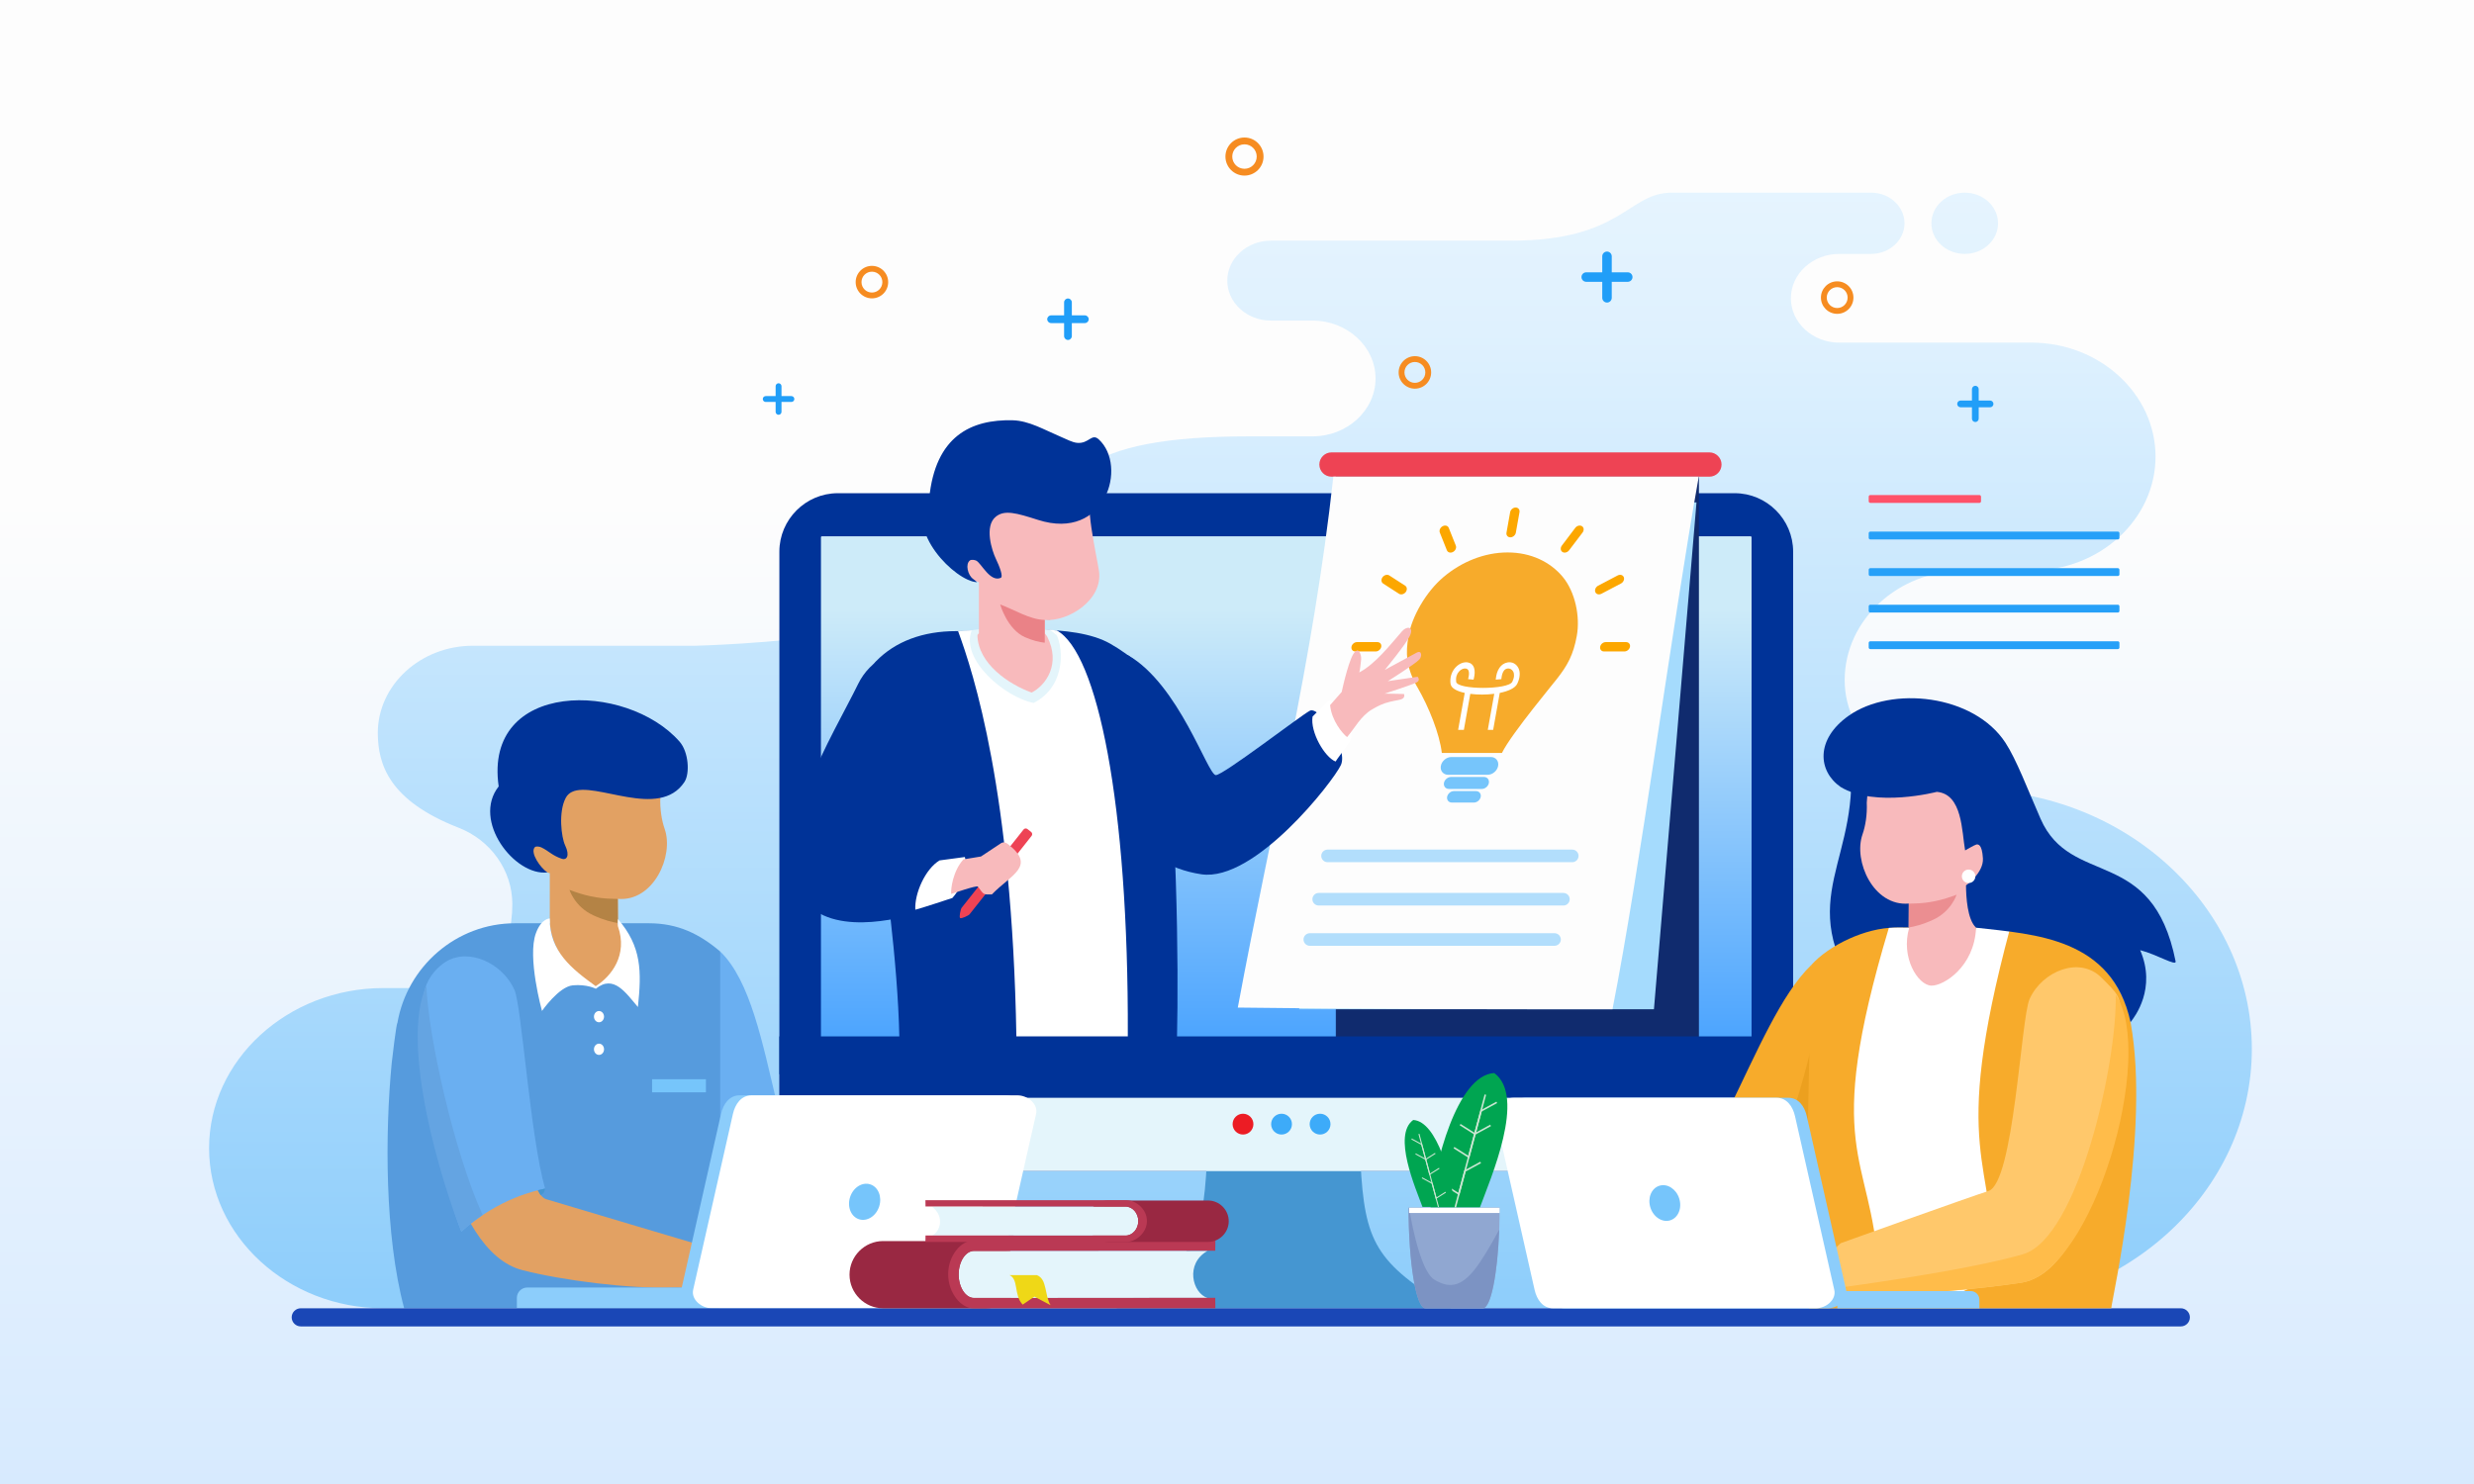 <?xml version="1.0" encoding="UTF-8" standalone="no"?><!DOCTYPE svg PUBLIC "-//W3C//DTD SVG 1.1//EN" "http://www.w3.org/Graphics/SVG/1.1/DTD/svg11.dtd"><svg width="100%" height="100%" viewBox="0 0 12500 7500" version="1.1" xmlns="http://www.w3.org/2000/svg" xmlns:xlink="http://www.w3.org/1999/xlink" xml:space="preserve" xmlns:serif="http://www.serif.com/" style="fill-rule:evenodd;clip-rule:evenodd;stroke-miterlimit:2;"><rect x="0" y="0" width="12500" height="7500" fill="#808080" stroke="none"/><g><rect x="0" y="0" width="12500" height="7500" style="fill:url(#_Linear1);fill-rule:nonzero;"/><path d="M9926.88,1283.25c-93.041,-0 -168.417,-69.271 -168.417,-154.725c0,-85.504 75.376,-154.771 168.417,-154.771c93,-0 168.375,69.267 168.375,154.771c0,85.454 -75.375,154.725 -168.375,154.725Zm-7708.3,3710.38l-281.65,-0c-484.3,-0 -880.517,364.083 -880.517,809.083c0,445 396.217,809.084 880.517,809.084l8014.82,-0c784.208,-0 1425.79,-589.584 1425.79,-1310.17c0,-720.542 -641.584,-1310.14 -1425.79,-1310.14c-331.541,0 -631.458,-249.291 -631.458,-553.975c0,-304.675 271.291,-553.945 602.833,-553.945l340.958,-0c344.751,-0 626.792,-259.167 626.792,-575.946c0,-316.758 -282.041,-575.938 -626.792,-575.938l-971.541,0c-134.25,0 -244.042,-100.891 -244.042,-224.208c-0,-123.338 109.792,-224.229 244.042,-224.229l161.708,-0c92.625,-0 168.416,-69.634 168.416,-154.725l0,-0.029c0,-85.105 -75.791,-154.742 -168.416,-154.742l-1007.17,-0c-223.501,-0 -248.417,242.613 -813,242.613l-1213.46,-0c-120.834,-0 -219.75,90.887 -219.75,201.916l-0,0.021c-0,111.05 98.916,201.921 219.75,201.921l211.083,-0c175.084,-0 318.375,131.667 318.375,292.591c0,160.909 -143.291,292.559 -318.375,292.559l-317.583,-0c-857.666,-0 -978.792,205.979 -1129,615.583c-150.208,409.633 -1673.12,442.638 -1673.12,442.638l-1123.31,-0c-263.925,-0 -479.842,198.404 -479.842,440.916c1.071,157.613 55.013,341.175 409.083,479.075c160.905,62.709 270.717,215.084 270.717,385.959c0,233.25 -116.237,424.083 -370.079,424.083Z" style="fill:url(#_Linear2);"/><path d="M4233.12,2492.57l4531.46,0c162.459,0 295.333,132.892 295.333,295.33l0,2835.35c0,162.417 -132.874,295.333 -295.333,295.333l-4531.46,0c-162.442,0 -295.338,-132.916 -295.338,-295.333l0,-2835.35c0,-162.438 132.896,-295.33 295.338,-295.33Z" style="fill:#003398;"/><path d="M4152.52,2710.24l4692.69,-0c2.499,-0 4.582,2.062 4.582,4.587l0,2981.51c0,2.5 -2.083,4.584 -4.582,4.584l-4692.69,-0c-2.517,-0 -4.583,-2.084 -4.583,-4.584l-0,-2981.51c-0,-2.525 2.066,-4.587 4.583,-4.587Z" style="fill:url(#_Linear3);"/><rect x="6750.25" y="2409.12" width="1832.83" height="2849.33" style="fill:#102b6e;"/><rect x="6750.25" y="2409.12" width="1832.83" height="2849.33" style="fill:none;stroke:#102b6e;stroke-width:2.08px;"/><path d="M6097.67,5873c-20.791,405.375 -75.833,507.917 -457.25,738.917l1690.71,-0c-381.375,-231 -436.417,-333.542 -457.25,-738.917l-388.083,-32.917l-388.126,32.917Z" style="fill:#4596d1;"/><path d="M9059.92,5429.17l0,194.083c0,162.417 -132.874,295.333 -295.333,295.333l-4531.46,0c-162.442,0 -295.338,-132.916 -295.338,-295.333l0,-194.083l5122.13,-0Z" style="fill:#e4f5fb;"/><rect x="3937.79" y="5237.79" width="5122.13" height="310.292" style="fill:#003398;"/><path d="M6727.42,2409.12l1909.42,-0c33.791,-0 61.416,-27.637 61.416,-61.421c0,-33.783 -27.625,-61.417 -61.416,-61.417l-1909.42,0c-33.749,0 -61.416,27.634 -61.416,61.417c-0,33.784 27.667,61.421 61.416,61.421Z" style="fill:#ee4354;"/><path d="M6564,5100.62l1792.62,0l215,-2561.5l-1795.54,0l-212.083,2561.5Z" style="fill:#a5dbfd;"/><path d="M6736.71,2409.12c-102.751,937.4 -306.376,1736.87 -482.709,2683.04c631.042,8.458 1265.42,8.458 1893.12,8.458c137.459,-696.375 303.792,-1954.86 435.958,-2691.5l-1846.37,-0Z" style="fill:#fdfdfd;"/><path d="M6662.75,4512.83l1236.46,0c17.499,0 31.791,14.292 31.791,31.792c-0,17.458 -14.292,31.792 -31.791,31.792l-1236.46,-0c-17.5,-0 -31.791,-14.334 -31.791,-31.792c-0,-17.5 14.291,-31.792 31.791,-31.792Z" style="fill:#b2defc;"/><path d="M6617.88,4716.33l1236.46,0c17.5,0 31.792,14.292 31.792,31.792c0,17.5 -14.292,31.792 -31.792,31.792l-1236.46,-0c-17.5,-0 -31.792,-14.292 -31.792,-31.792c0,-17.5 14.292,-31.792 31.792,-31.792Z" style="fill:#b2defc;"/><path d="M5475.38,3820.24c116.458,255.662 260.958,548.591 594.333,598.258c270.417,40.292 666.167,-468.746 705.083,-551.775c38.917,-83.033 -108.875,-299.925 -156.541,-274.825c-47.708,25.108 -439.708,327.767 -475.5,325.467c-41.875,-2.717 -184.583,-456.655 -443.541,-606.071c-40.376,-23.304 -273.959,398.975 -223.834,508.946Z" style="fill:#003398;"/><path d="M4829.79,3189.73c-164.458,0 -305.501,50.538 -405.083,153.688c-138.584,143.587 102.249,1113 119.291,1899.16l1402.88,0c8.458,-348.916 1.458,-1171.46 -77.25,-1762.86c-46.167,-72.796 -153.375,-165.667 -259.833,-226.429c-186.875,-106.634 -551.75,-63.559 -780,-63.559Z" style="fill:#003398;"/><path d="M5339.25,3186.17c204.25,110.446 363.458,867.75 359.042,2051.62l-563,-0c-21.542,-1239.08 -217.042,-1837.08 -294.5,-2048.11c166.167,-10.972 292.208,-21.017 498.458,-3.513Z" style="fill:#fff;"/><path d="M4909.96,3185.11c131.125,-8.476 246.25,-13.655 415.375,-0.092c49.834,67.521 68.334,279.816 -102.625,367.571c-142.291,-26.98 -372.458,-218.18 -312.75,-367.479Z" style="fill:#e4f5fb;"/><path d="M5340.71,3212.81c-12.208,-12.083 -24.792,-22.091 -37.874,-29.5c7.416,0.529 14.874,1.101 22.499,1.713c5.584,7.579 10.792,16.958 15.375,27.787Z" style="fill:#fff;"/><path d="M5552.29,2883.53c23.208,147.158 -153.584,259.309 -273.584,249.504l0,67.321l12,16.233c70.459,138.859 -5.333,246.076 -78.166,283.521c-113.959,-40.875 -271.5,-145.375 -274.042,-290.767l7.375,-8.987l0,-257.925c-8.584,-2.537 -17.833,-6.108 -26.416,-11.108c-26.459,-15.4 -36.751,-53.004 -29.667,-91.829c7.083,-38.813 63.5,-12.571 63.5,-12.571c-48.959,-115.084 -111.584,-214.338 14.541,-278.3c126.126,-63.971 380.5,-59.167 380.5,-59.167l170.292,-14.25c-41.25,62.675 18.333,310.804 33.667,408.325Z" style="fill:#f8babc;"/><path d="M5306.79,3134.47c-9.584,-0.196 -18.959,-0.675 -28.125,-1.421c-75.625,-1.296 -155.084,-52.65 -225.417,-78.35c0,-0 35.667,125.954 125.666,165.687c39.543,17.475 73.834,24.934 99.751,27.809l-0,-115.146l27.208,0.62l0.917,0.801Z" style="fill:#ea8287;"/><path d="M5032.38,2610.48c-61.958,48.325 -18.917,175.679 -1.375,212.292c19.042,39.792 39.042,91.584 25.25,97.612c-53.834,23.513 -98.5,-74.92 -123.958,-87.083c-8.584,-4.067 -24.917,-6.05 -31.917,-0.758c-23.75,17.9 -10.792,74.442 16.333,93.404c8.001,5.579 20.292,16.479 20.292,16.479c-109.208,-2.983 -368.125,-263.445 -242.208,-423c30.666,-316.104 212.416,-400.696 422.25,-395.329c81.916,2.079 158.667,47.908 241.25,82.867c32.583,13.804 59.083,28.704 83.583,31.12c60.125,5.946 73.459,-50.504 109.458,-17.687c147.542,134.604 34.709,516.504 -306.666,407.117c-111.584,-35.763 -168.542,-51.179 -212.292,-17.034Z" style="fill:#003398;"/><path d="M4794.83,3618.14c60.084,-123.617 -7.333,-252.963 -134.667,-307.359c-127.333,-54.395 -264.499,22.554 -324.541,146.167c-117.917,242.579 -462.129,794.05 -293.046,1066.88c137.171,221.334 509.213,114.75 594.921,91.709c85.708,-23.084 137.375,-292.667 137.375,-292.667c-0,-0 -255.25,6.208 -283.917,-60.25c-47.541,-110.142 261.75,-557.825 303.875,-644.483Z" style="fill:#003398;"/><path d="M4747.25,4348.38c-72.25,43.125 -127.25,167.417 -122.583,249.25c19.5,-3.792 187.375,-59.458 187.375,-59.458c58.625,-66.459 78.125,-152.125 62.833,-206.917l-127.625,17.125Z" style="fill:#fff;"/><path d="M5191.29,4190l18.5,14.542c6.124,4.833 7.25,13.75 2.417,19.875l-313.417,396.375c-4.792,6.125 -41.584,23.666 -47.709,18.875c-6.125,-4.792 2.709,-45.5 7.501,-51.584l312.874,-395.666c4.792,-6.125 13.708,-7.209 19.834,-2.417Z" style="fill:#ee4354;"/><path d="M4868,4343.21l88.5,-14.583l101.125,-67.083c-0,-0 14.25,-11.417 33.709,3.583c147.041,113.083 16.958,154.667 -79.876,255.292c-44.958,1.125 -40.083,1.291 -70.5,-39.584c-5.916,-7.916 -135.208,37.292 -135.208,37.292c-1.958,-26.833 8.542,-115.625 62.25,-174.917Z" style="fill:#f8babc;"/><path d="M6631.75,3621.28c-12.5,78.458 60.667,205.025 116.292,227.488c6.208,-11.046 43.374,-58.951 68,-95.746c52.875,-79.046 -71.959,-244.234 -108.542,-207.579l-75.75,75.837Z" style="fill:#fff;"/><path d="M7162.17,3474.48c57.458,99.742 111.041,232.896 122.75,330.704l303.791,0c23.25,-48.316 94.334,-143.396 159.25,-226.191c64.833,-82.7 123.584,-153.58 122.375,-153.13c48.417,-62.466 79.334,-116.141 96.625,-213.066c17.375,-96.913 -8.083,-221.384 -71.333,-297.462c-63.167,-76.001 -161.083,-123.309 -278.458,-123.309c-117.376,0 -232.25,47.279 -322.708,123.309c-90.417,76.037 -160.334,200.695 -177.667,297.462c-17.334,96.766 -5.709,149.85 19.917,212.175c9.208,16.696 14.749,32.804 25.458,49.508Z" style="fill:#f7ab2b;"/><path d="M7576.12,3374.88c10.208,-14.612 23.958,-24.004 41.042,-27.138c11.208,-1.941 22.291,-0.195 31.5,4.463c9.541,4.879 17.041,12.675 22.25,22.079c5.833,10.879 8.375,23.563 7.375,36.833c-0.667,15.05 -5.417,30.463 -12.584,45.017c-10.75,21.971 -45.375,37.129 -88.083,45.779c-11.042,62.321 -22.25,124.504 -33.333,186.679l-27.125,0c10.916,-60.691 21.791,-121.375 32.666,-182.212c-39.5,5.075 -83.041,5.217 -121.083,0.3c-10.875,60.683 -21.75,121.375 -32.458,181.912l-28.959,0c11.042,-62.175 22.25,-124.358 33.292,-186.679c-39.833,-8.65 -68.625,-23.862 -71.667,-45.779c-2,-14.604 -1.25,-30.008 3.375,-45.017c4.084,-13.308 11.042,-25.954 20.75,-36.833c8.375,-9.404 18.75,-17.15 30.125,-22.079c11.084,-4.608 22.625,-6.404 33.167,-4.463c15.917,3.134 26.458,12.534 31.333,27.138c5.334,15.954 3.334,35.792 -0.833,53.233c-0.709,2.23 -1.208,4.467 -1.708,6.7c-9.375,-0.75 -18.417,-1.641 -27.625,-2.533c0.333,-2.083 0.999,-4.179 1.499,-6.267c2.667,-11.025 4.876,-25.337 1.334,-35.333c-2.334,-6.7 -6.833,-10.579 -14.042,-11.925c-5.542,-1.046 -11.75,0 -17.416,2.383c-6.542,2.83 -12.542,7.304 -17.251,12.675c-5.832,6.413 -9.875,13.863 -12.208,21.617c-3.208,10.133 -3.375,20.575 -2.166,30.271c5.666,41.154 263.333,41.121 283.666,-0c4.792,-9.713 8.125,-20.138 8.709,-30.271c0.416,-7.754 -0.875,-15.204 -4.209,-21.617c-2.833,-5.371 -7.208,-9.821 -12.916,-12.675c-4.667,-2.358 -10.5,-3.429 -16.542,-2.383c-7.542,1.346 -13.75,5.213 -18.25,11.925c-7.042,9.996 -10.083,24.308 -11.417,35.333c-0.166,2.1 -0.5,4.184 -0.666,6.267c-9.709,0.892 -19.084,1.783 -28.459,2.533c0.167,-2.233 0.584,-4.458 0.834,-6.7c1.916,-17.441 7.041,-37.287 18.083,-53.233Z" style="fill:#fff;"/><path d="M7332.83,3825.91l199.75,0c24.792,0 41.209,20.271 36.834,44.867c-4.501,24.613 -28.125,44.888 -52.875,44.888l-199.792,-0c-24.625,-0 -41.375,-20.275 -36.833,-44.888c4.333,-24.596 28.291,-44.867 52.916,-44.867Z" style="fill:#76c5fb;"/><path d="M7331.46,3926.7l166.458,0c16.583,0 27.625,13.713 24.625,30.267c-2.834,16.692 -18.917,30.262 -35.5,30.262l-166.459,0c-16.749,0 -27.791,-13.57 -24.958,-30.262c3.042,-16.554 19.125,-30.267 35.834,-30.267Z" style="fill:#76c5fb;"/><path d="M7345.88,3998.13l111.708,0c15.875,0 26.792,12.963 23.792,28.917c-2.875,15.958 -18.292,28.925 -34,28.925l-111.875,-0c-15.917,-0 -26.625,-12.967 -23.791,-28.925c3.041,-15.954 18.249,-28.917 34.166,-28.917Z" style="fill:#76c5fb;"/><path d="M7658,2564.94c12.917,-0 21.625,10.729 19.292,23.712c-6.208,34.438 -12.376,68.892 -18.417,103.321c-2.292,12.979 -14.916,23.567 -27.792,23.567c-13.25,-0 -21.75,-10.588 -19.458,-23.567c6.083,-34.429 12.25,-68.883 18.417,-103.321c2.333,-12.983 14.916,-23.712 27.958,-23.712Zm-679.166,703.766c-2.376,12.971 -14.917,23.713 -28.001,23.713l-103.333,-0c-12.875,-0 -21.417,-10.742 -19.084,-23.713c2.376,-12.97 14.751,-23.558 27.667,-23.558l103.292,-0c13.083,-0 21.792,10.588 19.459,23.558Zm1256.75,0c-2.375,12.971 -14.916,23.713 -27.958,23.713l-103.333,-0c-13.042,-0 -21.75,-10.742 -19.417,-23.713c2.334,-12.97 14.708,-23.558 27.958,-23.558l103.167,-0c13.042,-0 21.917,10.588 19.583,23.558Zm-31.333,-351.883c4.542,11.329 -2,25.767 -14.542,32.354c-32.833,17.267 -65.833,34.463 -98.458,51.583c-12.583,6.58 -26.5,2.688 -30.833,-8.633c-4.5,-11.183 2.041,-25.766 14.416,-32.212c32.834,-17.096 65.75,-34.521 98.625,-51.734c12.334,-6.487 26.292,-2.537 30.792,8.642Zm-1218.75,-0c8.541,-11.179 23.833,-15.117 33.833,-8.642c26.667,17.225 53.417,34.596 80.209,51.734c10.042,6.417 11.208,21.029 3.041,32.212c-8.75,11.321 -23.958,15.213 -34.166,8.633c-26.625,-17.12 -53.459,-34.262 -80.084,-51.583c-10.041,-6.533 -11.375,-21.025 -2.833,-32.354Zm303.792,-257.496c12.375,-6.558 26.166,-2.7 30.625,8.646c11.75,29.8 23.624,59.654 35.666,89.454c4.501,11.188 -2,25.796 -14.541,32.208c-12.417,6.563 -26.167,2.63 -30.667,-8.649c-11.917,-29.867 -23.833,-59.609 -35.666,-89.455c-4.417,-11.158 1.999,-25.792 14.583,-32.204Zm703.667,0c10.166,6.412 11.249,21.083 2.833,32.204c-22.709,29.88 -45.334,59.567 -67.834,89.455c-8.458,11.266 -23.625,15.212 -33.666,8.649c-10.042,-6.412 -11.459,-20.979 -3,-32.208c22.5,-29.771 45.083,-59.625 67.666,-89.454c8.542,-11.308 23.75,-15.204 34.001,-8.646Z" style="fill:#fca700;"/><path d="M6778.92,3497.13c7.793,-36.058 40.543,-178.562 67.126,-202.525c13.583,-12.22 16.791,-6.691 22.791,1.067c5.292,6.792 9.792,25.246 8.292,37.875c-3.125,26.421 -5.208,50.504 -9.166,64.75c80.374,-42.075 157.374,-140.725 216.166,-208.271c23.875,-27.454 61.875,-24.504 38.875,24.48c-18.792,40.07 -126.083,170.895 -126.083,170.895l160.042,-86.633c28.166,-15.246 27.999,19.392 14.583,33.954c-22.042,23.883 -159.542,109.804 -159.542,109.804l150.625,-22.083c0,-0 15.417,16.142 -3.333,27.387c-18.75,11.259 -163.208,57.671 -163.208,57.671l97.583,1.896c-0,0 9.167,19.692 -15.5,27.438c-13.084,4.133 -47.167,8.054 -79.709,18.791c-28.458,9.383 -55.916,25.508 -66.25,31.713c-57.708,34.608 -85.083,91.829 -126.041,139.9c-22.167,-17 -77.917,-81.821 -85.834,-161.571l58.583,-66.538Z" style="fill:#f8babc;"/><path d="M3638.89,4808.83c306.066,293.834 245.099,1277.67 634.07,1400.21c0,-0 277.875,64.208 259.125,145.833c-18.708,81.667 -54.875,112.458 -54.875,112.458c0,0 -327.312,29.792 -602.22,-27.75c-154.634,-32.375 -177.471,-236 -236.092,-259.625c-162.871,-65.583 -249.175,-724.375 -249.175,-724.375l249.167,-646.75Z" style="fill:#6aaff1;"/><path d="M3278.4,4666.12l-676.221,-0c-296.742,-0 -545.175,218.75 -594.254,504c-5.142,0 -27.471,188.25 -29.029,204.708c-33.371,352.084 -35.95,866.5 63.15,1236.96l1590,-0l6.846,-873.709l-0,-929.208c-104.979,-88.958 -213.421,-142.75 -360.496,-142.75Z" style="fill:#569bdd;"/><path d="M3336.4,4026.2c-2.787,63.625 7.004,120.642 22.042,163.762c47.208,135.375 -56.142,368.292 -236.954,352.834l0.645,123.333l-2.829,-0c80.054,94 -18.675,317.125 -109.537,317.833c-78.383,0.584 -221.917,-168.583 -231.959,-317.833l0,-252.875c-8.912,-2.792 -9.275,-1 -27.437,-12.083c-18.167,-11.084 -109.567,-101.417 -102.208,-143.584c7.358,-42.166 91.525,-47.041 91.525,-47.041l19.412,-17.084c-50.8,-124.995 -89.417,-127.237 41.475,-196.712c130.904,-69.463 394.925,-64.238 394.925,-64.238l136.638,40.963l4.262,52.725Z" style="fill:#e2a163;"/><path d="M3121.5,4543.04l0.633,121.833c-26.562,-3.917 -70.146,-13.958 -125.104,-39.333c-93.392,-43.167 -119.796,-128.167 -119.796,-128.167c73.021,27.917 140.55,43.667 219.088,45.083l25.179,0.584Z" style="fill:#b48345;"/><path d="M3996.35,5924.96c0,0 186.9,-1.791 247.358,21.125c60.459,22.917 82.292,54.459 82.292,54.459l61.75,15.458c0,-0 11.708,46.292 0,46.292c-11.667,-0 -339.696,30.916 -339.696,30.916l-69.904,-9.041c-0,-0 22.929,-104.625 15.525,-125c-7.388,-20.375 -42.488,-43.334 -42.488,-43.334l45.163,9.125Z" style="fill:#f7aaac;"/><path d="M2529.45,5089.29c-64.304,-142.792 -214.442,-308.459 -284.488,-168.375l-0.004,-0c-82.871,82.875 -100.316,94.375 -102.304,204.375c-6.067,340.375 123.083,1197.46 495.842,1293.62c199.854,51.583 540.5,95.791 764.787,88.083c90.567,-3.125 190.425,32.125 225.95,5.458c123.508,-92.625 -15.087,-197.333 -15.087,-197.333c-0,0 -775.546,-230.458 -854.475,-254.5c-130.784,-39.875 -185.13,-871.25 -230.221,-971.333Z" style="fill:#e2a163;"/><path d="M3661.82,6183.96c-0,0 -38.142,52.875 -46.85,123.834c-8.705,70.916 7.462,107.916 7.462,107.916c187.167,15 563.029,0.917 562.321,0.792c-12.625,-1.917 17.5,-28.875 -22.775,-49.583c-28.971,-14.875 -124.367,-19.667 -157.908,-42c-148.863,-98.917 -249,-79.5 -342.25,-140.959Z" style="fill:#e88e92;"/><path d="M3737.07,5535.67l1343.35,-0c51.791,-0 105.583,43.666 94.208,94.208l-200.75,887.833c-11.417,50.542 -42.416,94.209 -94.208,94.209l-1343.33,-0c-51.809,-0 -105.63,-43.667 -94.201,-94.209l200.742,-887.833c11.425,-50.542 42.379,-94.208 94.192,-94.208Z" style="fill:#8ccdfb;"/><path d="M3797.29,5535.67l1343.34,-0c51.792,-0 105.625,43.666 94.208,94.208l-200.749,887.833c-11.418,50.542 -42.417,94.209 -94.209,94.209l-1343.33,-0c-51.796,-0 -105.621,-43.667 -94.192,-94.209l200.742,-887.833c11.425,-50.542 42.379,-94.208 94.191,-94.208Z" style="fill:#fff;"/><path d="M4396.92,5985.58c40.625,13.042 60.833,63.125 45.166,111.834c-15.666,48.708 -61.25,77.625 -101.833,64.583c-40.625,-13.083 -60.833,-63.125 -45.171,-111.833c15.667,-48.709 61.254,-77.625 101.838,-64.584Z" style="fill:#76c5fb;"/><path d="M2663.93,6507l792.421,-0l75.217,104.917l-920.1,-0l-0,-52.459c-0,-28.875 23.637,-52.458 52.462,-52.458Z" style="fill:#8ccdfb;"/><path d="M2858.49,4032.26c-38.462,72.421 -21.72,201.071 -3.429,239.284c26.188,54.708 6.871,76.625 -15.958,68.792c-50.675,-17.296 -65.892,-39.505 -103.846,-57.63c-8.912,-4.25 -27.158,-7.537 -33.312,-0.787c-25.229,27.871 30.15,106.246 63.97,127.204c-165.562,19.542 -382.729,-261.762 -246.274,-434.637c-77.725,-539.33 645.57,-532.046 913.808,-226.496c46.275,52.708 52.758,161.466 24.829,203.929c-127.171,193.304 -451.9,-6.696 -568.867,50.521c-13.1,6.4 -23.604,16.054 -30.921,29.82Z" style="fill:#003398;"/><path d="M1519.56,6611.92l9499.19,-0c25.167,-0 45.792,20.625 45.792,45.791c-0,25.209 -20.625,45.834 -45.792,45.834l-9499.19,-0c-25.2,-0 -45.813,-20.625 -45.813,-45.834c0,-25.166 20.613,-45.791 45.813,-45.791Z" style="fill:#1a47b6;"/><path d="M9151.33,4877.38c-302.584,290.458 -499.714,1188.67 -884.209,1309.79c-0,-0 -35.708,90.041 -17.208,170.75c18.542,80.708 54.25,111.125 54.25,111.125c-0,-0 323.579,29.5 595.333,-27.417c152.875,-32 175.417,-233.292 233.375,-256.625c161,-64.833 246.333,-716.083 246.333,-716.083l-227.874,-591.542Z" style="fill:#f7ab2b;"/><path d="M8244.62,6305.96c-0.125,17.125 -5.917,2.959 5.292,51.959c11.25,48.958 54.25,111.166 54.25,111.166c-0,0 323.579,29.417 595.333,-27.458c152.834,-32 223.75,-155 281.667,-178.333c70,-28.167 33.541,-580.5 85.708,-640.417l7.625,-34.042l-111.292,-351.5c0,0 -165.667,847.792 -495.796,949.959c-330.121,102.166 -345.828,101.041 -422.787,118.666Z" style="fill:#eca01f;"/><path d="M9342.96,3784.45c78.041,569.342 -304.542,745.004 70.041,1271.5c0,0 229.416,-252.5 327.708,-270.333c98.251,-17.875 111.292,-326.792 111.292,-342.625c-0,-15.875 -87.417,-631.771 -87.417,-631.771l-421.624,-26.775Z" style="fill:#003398;"/><path d="M9573.25,4688.46l583.541,0c293.334,0 560.751,202.959 609.293,484.959c96.833,539.958 -94.042,1388.67 -98.876,1438.46l-1527.54,0l-6.792,-863.708l18.417,-870.792c90.541,-101.208 276.583,-188.917 421.958,-188.917Z" style="fill:#f7ab2b;"/><path d="M9984.12,4688.46c-95,264.709 -219.375,87.334 -340.375,0c-23.5,0 -61.834,-1.541 -100.292,1.167c-340.375,1137.12 -89.458,1137.12 -53.083,1720.25l333.042,167.292c74.249,-45.209 176.166,-85.959 250.416,-131.167c11.417,-593.208 -228.333,-597.833 82.958,-1757.54l-172.666,0Z" style="fill:#fff;"/><path d="M9431.92,4055.88c2.751,62.9 -6.916,119.25 -21.791,161.875c-46.667,133.833 55.5,364.083 234.25,348.792l-0.625,121.916l2.791,0c-44.333,148.834 42.959,289.917 111.084,292.834c60.459,2.541 218.208,-93.834 226.5,-292.834l-17.709,-199c8.793,-2.75 26.834,-40.833 44.834,-51.791c17.958,-10.917 37.708,-56.875 30.417,-98.584c-7.292,-41.666 -44.126,-128.541 -44.126,-128.541c50.209,-123.588 93.459,-115.096 -35.916,-183.767c-129.417,-68.683 -390.416,-63.513 -390.416,-63.513l-135.084,40.501l-4.209,52.112Z" style="fill:#f8babc;"/><path d="M9644.38,4566.83l-0.625,120.417c26.25,-3.875 69.333,-13.792 123.666,-38.917c92.293,-42.625 118.418,-126.666 118.418,-126.666c-72.167,27.583 -138.959,43.166 -216.584,44.541l-24.875,0.625Z" style="fill:#eb8e91;"/><path d="M8779.54,5932.92c0,-0 -184.792,-1.75 -244.546,20.875c-59.787,22.625 -81.329,53.833 -81.329,53.833l-61.084,15.25c0,-0 -11.542,45.792 0,45.792c11.542,-0 335.834,30.541 335.834,30.541l69.083,-8.916c-0,-0 -22.625,-103.459 -15.333,-123.584c7.291,-20.166 42,-42.833 42,-42.833l-44.625,9.042Z" style="fill:#f7aaac;"/><path d="M10254.7,5048.71c63.583,-141.166 252.917,-217.833 362.417,-108.333c81.916,81.917 99.166,93.25 101.125,202c6,336.5 -131.542,1284.12 -507.876,1340.79c-206.417,31.083 -543.166,64.041 -764.875,56.416c-89.542,-3.041 -161.708,0.417 -196.792,-25.916c-122.124,-91.542 52.292,-230.917 52.292,-230.917c0,-0 667.292,-239.542 745.334,-263.333c129.291,-39.417 163.791,-871.75 208.375,-970.709Z" style="fill:#ffc86b;"/><path d="M10689.6,5027.42c205.042,299.416 -113,1403.79 -479.25,1455.75c-206.667,29.333 -543.166,64 -764.875,56.416c-89.542,-3.041 -161.708,0.459 -196.792,-25.875c0,0 659.084,-84.416 972.042,-174.708c282.375,-81.5 478.417,-981.625 468.875,-1311.58Z" style="fill:#ffbc4a;"/><path d="M9110.25,6188.92c-0,-0 37.667,52.291 46.292,122.416c8.624,70.125 -7.375,106.667 -7.375,106.667c-185.042,14.875 -556.584,0.917 -555.88,0.792c12.458,-1.875 -17.287,-28.542 22.505,-49c28.662,-14.709 122.958,-19.459 156.125,-41.5c147.125,-97.792 246.125,-78.625 338.333,-139.375Z" style="fill:#e88e92;"/><path d="M9035.83,5548.08l-1327.96,0c-51.208,0 -104.375,43.167 -93.083,93.125l198.417,877.667c11.291,49.958 41.916,93.125 93.124,93.125l1327.96,0c51.208,0 104.416,-43.167 93.083,-93.125l-198.417,-877.667c-11.291,-49.958 -41.917,-93.125 -93.124,-93.125Z" style="fill:#8ccdfb;"/><path d="M8976.33,5548.08l-1327.96,0c-51.25,0 -104.416,43.167 -93.125,93.125l198.417,877.667c11.333,49.958 41.916,93.125 93.125,93.125l1327.96,0c51.208,0 104.417,-43.167 93.125,-93.125l-198.459,-877.667c-11.291,-49.958 -41.874,-93.125 -93.082,-93.125Z" style="fill:#fff;"/><path d="M8383.54,5992.83c-40.167,12.917 -60.125,62.375 -44.667,110.542c15.5,48.167 60.583,76.75 100.708,63.833c40.125,-12.875 60.126,-62.375 44.625,-110.541c-15.458,-48.167 -60.541,-76.75 -100.666,-63.834Z" style="fill:#76c5fb;"/><path d="M9957.46,6525.04l-674.333,-0l-0,86.958l717.833,0l0,-43.5c0,-23.917 -19.583,-43.458 -43.5,-43.458Z" style="fill:#8ccdfb;"/><path d="M4462.12,6272.17l521.917,-0c93.458,-0 169.874,76.458 169.874,169.875c0,93.416 -76.416,169.875 -169.874,169.875l-521.917,-0c-93.458,-0 -169.875,-76.459 -169.875,-169.875c0,-93.417 76.417,-169.875 169.875,-169.875Z" style="fill:#992842;"/><path d="M4921.25,6559.79l1179.71,-0c-76.333,-24.5 -114.5,-173.5 0,-237.834l-1179.71,0c-42.625,0 -77.583,53.584 -77.583,118.917c-0,65.333 34.958,118.917 77.583,118.917Z" style="fill:#e4f5fb;"/><path d="M6140.75,6611.92l-1223.75,-0c-61.417,-0 -126.333,-78 -126.333,-172.084c-0,-94.083 64.916,-170 126.333,-170l1223.75,0l-0.583,51.25l-1218.92,0.875c-42.625,0.042 -77.583,53.584 -77.583,118.917c-0,65.333 34.958,118.917 77.583,118.917l1218.92,-0.875l0.583,53Z" style="fill:#ba3954;"/><path d="M5100.75,6444.38l138.125,-0c53,20.083 37.667,99.625 69.125,151.75l-81.583,-43.042l-59.167,40.292c-45.875,-47.25 -19.666,-127.833 -66.5,-149Z" style="fill:#efd817;"/><path d="M6103.54,6067.21l-505,0c-57.584,0 -104.667,47.084 -104.667,104.667c0,57.583 47.083,104.708 104.667,104.708l505,0c57.583,0 104.708,-47.125 104.708,-104.708c-0,-57.583 -47.125,-104.667 -104.708,-104.667Z" style="fill:#992842;"/><path d="M5686.75,6244.46l-978,0c38.167,-15.666 68.875,-92.75 -0,-146.583l978,-0c35.375,-0 64.375,33.042 64.375,73.292c0,40.25 -29,73.291 -64.375,73.291Z" style="fill:#e4f5fb;"/><path d="M4675.75,6276.58l1014.54,0c50.916,0 104.75,-48.083 104.75,-106.041c-0,-58 -53.834,-104.792 -104.75,-104.792l-1014.54,-0l0.458,31.583l1010.54,0.542c35.375,-0 64.375,33.042 64.375,73.292c0,40.25 -29,73.291 -64.375,73.291l-1010.54,-0.541l-0.458,32.666Z" style="fill:#ba3954;"/><path d="M7576.92,6102.29c-0,280.291 -38.167,509.625 -84.792,509.625l-290.542,-0c-46.666,-0 -84.791,-229.334 -84.791,-509.625l460.125,-0Z" style="fill:#90a7d1;"/><path d="M7574.88,6214.04c-8.541,227 -42.5,397.875 -82.75,397.875l-290.542,-0c-46.333,-0 -84.291,-226.375 -84.791,-504.209l2.625,-3.875c-0,0 47.416,314.5 127.749,363.375c80.334,48.875 146.667,38.417 232.209,-90.791c36.583,-55.209 69.625,-113.584 95.5,-162.375Z" style="fill:#7c93c3;"/><path d="M7227.96,6102.29c17.334,-217.084 134.209,-669.084 321.667,-679.209c163.208,118.959 -18.792,533 -72.291,679.209l-249.376,-0Z" style="fill:#00a551;"/><path d="M7508.83,5533.17l-152.25,570.166l-7.875,-2.125l152.25,-570.125l7.875,2.084Z" style="fill:#cbe6d2;fill-rule:nonzero;"/><path d="M7298.21,5983.83l70.042,44.25l30.083,-112.708l80.875,-44.125l3.917,7.167l-77.792,42.416l-32.083,120.042l-79.375,-50.125l4.333,-6.917Z" style="fill:#cbe6d2;fill-rule:nonzero;"/><path d="M7348.38,5796.62l70.042,44.25l30.083,-112.708l80.875,-44.125l3.917,7.166l-77.792,42.417l-32.083,120.042l-79.376,-50.125l4.334,-6.917Z" style="fill:#cbe6d2;fill-rule:nonzero;"/><path d="M7379.54,5680.25l70.041,44.25l30.125,-112.708l80.875,-44.125l3.875,7.166l-77.791,42.417l-32.042,120.042l-79.416,-50.167l4.333,-6.875Z" style="fill:#cbe6d2;fill-rule:nonzero;"/><path d="M7348.46,6099.62c-11.208,-140.417 -86.833,-432.792 -208.083,-439.375c-105.583,76.958 12.167,344.792 46.75,439.375l161.333,0Z" style="fill:#00a551;"/><path d="M7166.75,5731.46l98.5,368.834l5.083,-1.334l-98.458,-368.833l-5.125,1.333Z" style="fill:#cbe6d2;fill-rule:nonzero;"/><path d="M7303,6023l-45.292,28.667l-19.458,-72.959l-52.333,-28.541l-2.542,4.666l50.333,27.417l20.75,77.667l51.375,-32.459l-2.833,-4.458Z" style="fill:#cbe6d2;fill-rule:nonzero;"/><path d="M7270.54,5901.92l-45.292,28.625l-19.458,-72.917l-52.334,-28.542l-2.5,4.625l50.334,27.417l20.708,77.708l51.375,-32.458l-2.833,-4.458Z" style="fill:#cbe6d2;fill-rule:nonzero;"/><path d="M7250.38,5826.62l-45.292,28.625l-19.458,-72.917l-52.333,-28.541l-2.542,4.625l50.333,27.458l20.75,77.667l51.375,-32.459l-2.833,-4.458Z" style="fill:#cbe6d2;fill-rule:nonzero;"/><rect x="7119.42" y="6103.83" width="457.416" height="26.5" style="fill:#fff;"/><path d="M2599.2,5002.42c-60.237,-133.709 -227.575,-212.5 -344.596,-143.209c-39.829,23.584 -90.108,75.375 -107.3,138.834c-83.108,306.625 109.267,1042.12 183.588,1226.33c192.862,-171.75 379.762,-207.25 423.179,-217.417c-75.021,-260.625 -118.479,-923.75 -154.871,-1004.54Z" style="fill:#6aaff1;"/><path d="M2154.2,4981.83c-135.35,298.709 77.712,997.209 176.692,1242.54c35.783,-31.875 72.058,-59.75 107.679,-84.042c-144.258,-316.375 -274.696,-902.625 -284.371,-1158.5Z" style="fill:#64a4e2;"/><path d="M2754.07,6006.96c-0,0 -2.783,18.375 -10.621,24.792c-7.825,6.458 -12.075,9.542 -12.075,9.542l-12.737,-26.042l35.433,-8.292Z" style="fill:#4596d1;"/><path d="M3122.14,4681.46c51.146,144.875 -33.487,253.334 -112.37,302.459c-122.325,-88.709 -232.304,-175.167 -232.304,-342.042c-0,-0 -42.217,-0.875 -69.588,73.958c-45.196,121.209 30.55,393.375 30.55,393.375c-0,0 84.988,-122.833 155.642,-129.458c70.662,-6.625 116.5,17.25 116.5,17.25c90.375,-74.125 151.97,21.917 212.437,92.292c19.063,-179.542 19.171,-305.584 -101.042,-444.459c0.042,8.5 -1.445,32 0.175,36.625Zm-95.687,428.084c-14.062,-0 -25.463,12.75 -25.463,28.458c0,15.667 11.401,28.417 25.463,28.417c14.063,-0 25.458,-12.75 25.458,-28.417c0,-15.708 -11.395,-28.458 -25.458,-28.458Zm0,165c-14.062,-0 -25.463,12.708 -25.463,28.458c0,15.708 11.401,28.417 25.463,28.417c14.063,-0 25.458,-12.709 25.458,-28.417c0,-15.75 -11.395,-28.458 -25.458,-28.458Z" style="fill:#fff;"/><rect x="3294.67" y="5454.42" width="271.975" height="66.083" style="fill:#76c5fb;"/><path d="M6280.33,5628.67c29.042,-0 52.584,23.541 52.584,52.583c-0,29.083 -23.542,52.625 -52.584,52.625c-29.041,0 -52.583,-23.542 -52.583,-52.625c0,-29.042 23.542,-52.583 52.583,-52.583Z" style="fill:#ec1c24;"/><path d="M6475.04,5628.67c29.083,-0 52.583,23.541 52.583,52.583c0,29.083 -23.5,52.625 -52.583,52.625c-29.042,0 -52.584,-23.542 -52.584,-52.625c0,-29.042 23.542,-52.583 52.584,-52.583Z" style="fill:#3dabf9;"/><path d="M6669.75,5628.67c29.083,-0 52.625,23.541 52.625,52.583c-0,29.083 -23.542,52.625 -52.625,52.625c-29.042,0 -52.583,-23.542 -52.583,-52.625c-0,-29.042 23.541,-52.583 52.583,-52.583Z" style="fill:#3dabf9;"/><path d="M9449.79,2501.97l551.292,-0c4.459,-0 8.083,3.62 8.083,8.062l0,23.475c0,4.429 -3.624,8.05 -8.083,8.05l-551.292,0c-4.416,0 -8.041,-3.621 -8.041,-8.05l0,-23.475c0,-4.442 3.625,-8.062 8.041,-8.062Z" style="fill:#ff5269;"/><path d="M9449.79,2686.7l1250.67,-0c4.457,-0 8.083,3.63 8.083,8.05l-0,23.483c-0,4.429 -3.626,8.063 -8.083,8.063l-1250.67,0c-4.458,0 -8.041,-3.634 -8.041,-8.063l0,-23.483c0,-4.42 3.583,-8.05 8.041,-8.05Z" style="fill:#26a0f8;"/><path d="M9449.79,2871.45l1250.67,-0c4.457,-0 8.083,3.625 8.083,8.054l-0,23.471c-0,4.442 -3.626,8.062 -8.083,8.062l-1250.67,0c-4.458,0 -8.041,-3.62 -8.041,-8.062l0,-23.471c0,-4.429 3.583,-8.054 8.041,-8.054Z" style="fill:#26a0f8;"/><path d="M9449.79,3056.18l1250.67,0c4.457,0 8.083,3.621 8.083,8.067l-0,23.471c-0,4.442 -3.626,8.05 -8.083,8.05l-1250.67,-0c-4.458,-0 -8.041,-3.608 -8.041,-8.05l0,-23.471c0,-4.446 3.583,-8.067 8.041,-8.067Z" style="fill:#26a0f8;"/><path d="M9449.79,3240.93l1250.67,0c4.457,0 8.083,3.617 8.083,8.046l-0,23.488c-0,4.429 -3.626,8.05 -8.083,8.05l-1250.67,-0c-4.458,-0 -8.041,-3.621 -8.041,-8.05l0,-23.488c0,-4.429 3.583,-8.046 8.041,-8.046Z" style="fill:#26a0f8;"/><path d="M6707.46,4293.83l1236.46,0c17.5,0 31.792,14.292 31.792,31.792c-0,17.5 -14.292,31.792 -31.792,31.792l-1236.46,-0c-17.5,-0 -31.791,-14.292 -31.791,-31.792c-0,-17.5 14.291,-31.792 31.791,-31.792Z" style="fill:#b2defc;"/><path d="M9785.62,4002.04c0,-0 -310.75,81.35 -485.834,-24.742c-114.833,-79.633 -127.791,-240.883 40.5,-359.8c216.792,-153.179 632.667,-108.062 792.209,136.067c55.666,85.212 111.333,233.3 177.416,384.241c153.667,350.942 565.042,131.734 682.459,720.692c5.417,27.25 -92.458,-34.208 -179,-56.417c83,193.292 -27.209,336.875 -48.667,363.709c-93.416,-426.542 -482.166,-443.167 -780.583,-477.334c-44.291,-40.958 -50.416,-156.291 -50.792,-213.875c0,0 89.876,-63.208 85.459,-136.625c-4.375,-73.416 -25.125,-71.5 -33.5,-69.708c-8.417,1.754 -56.459,29.708 -56.459,29.708c-17.041,-95.333 -13.166,-285.329 -143.208,-295.916Z" style="fill:#003398;"/><path d="M9946.5,4394.62c18.833,0 34.125,15.25 34.125,34.125c0,18.833 -15.292,34.083 -34.125,34.083c-18.875,0 -34.125,-15.25 -34.125,-34.083c-0,-18.875 15.25,-34.125 34.125,-34.125Z" style="fill:#fff;"/><path d="M8119.46,1271.37c13.166,-0 24,10.791 24,23.991l-0,209.784c-0,13.187 -10.834,23.991 -24,23.991c-13.209,0 -24.001,-10.804 -24.001,-23.991l0,-209.784c0,-13.2 10.792,-23.991 24.001,-23.991Z" style="fill:#219ef8;"/><path d="M8248.33,1400.25c0,13.195 -10.791,23.996 -24,23.996l-209.791,-0c-13.209,-0 -24,-10.801 -24,-23.996c-0,-13.2 10.791,-23.992 24,-23.992l209.791,0c13.209,0 24,10.792 24,23.992Z" style="fill:#219ef8;"/><path d="M5396,1508.5c10.708,0 19.5,8.775 19.5,19.517l-0,170.637c-0,10.73 -8.792,19.509 -19.5,19.509c-10.75,-0 -19.542,-8.779 -19.542,-19.509l0,-170.637c0,-10.742 8.792,-19.517 19.542,-19.517Z" style="fill:#219ef8;"/><path d="M5500.83,1613.33l0,0.013c0,10.725 -8.791,19.508 -19.541,19.508l-170.625,0c-10.75,0 -19.5,-8.783 -19.5,-19.508l-0,-0.013c-0,-10.742 8.75,-19.516 19.5,-19.516l170.625,-0c10.75,-0 19.541,8.774 19.541,19.516Z" style="fill:#219ef8;"/><path d="M6287.83,694.983c26.584,0 50.625,10.771 68.042,28.188l-0.042,0.037c17.459,17.455 28.209,41.488 28.209,68.009c-0,26.566 -10.75,50.616 -28.167,68.029c-17.417,17.412 -41.458,28.196 -68.042,28.196c-26.5,-0 -50.583,-10.784 -68,-28.225l-0.041,0.029c-17.417,-17.413 -28.209,-41.463 -28.209,-68.029c0,-26.5 10.792,-50.534 28.209,-67.992l0.041,-0.017l0,-0.037c17.458,-17.417 41.5,-28.188 68,-28.188Zm43.667,52.546c-11.167,-11.187 -26.625,-18.092 -43.667,-18.092c-17.125,0 -32.541,6.888 -43.666,18.034l-0.084,0.058c-11.166,11.129 -18.041,26.575 -18.041,43.688c-0,17.058 6.916,32.5 18.125,43.679l-0,0.071c11.125,11.121 26.541,18.025 43.666,18.025c17.042,-0 32.5,-6.921 43.667,-18.096c11.167,-11.179 18.125,-26.621 18.125,-43.679c0,-17.113 -6.917,-32.559 -18.042,-43.688l-0.083,0Z" style="fill:#f68c21;fill-rule:nonzero;"/><path d="M7148.79,1800c22.708,-0 43.208,9.196 58.083,24.054l-0.042,0.029c14.917,14.892 24.126,35.412 24.126,58.046c-0,22.675 -9.209,43.221 -24.084,58.079c-14.875,14.862 -35.375,24.054 -58.083,24.054c-22.584,0 -43.125,-9.204 -58.042,-24.087l0,0.033c-14.875,-14.858 -24.083,-35.404 -24.083,-58.079c-0,-22.608 9.208,-43.125 24.083,-58.013l0,-0.033l0.042,-0.029c14.875,-14.858 35.416,-24.054 58,-24.054Zm37.291,44.846c-9.541,-9.546 -22.708,-15.438 -37.291,-15.438c-14.584,0 -27.792,5.883 -37.25,15.38l-0.084,0.058c-9.5,9.504 -15.374,22.687 -15.374,37.283c-0,14.562 5.916,27.75 15.458,37.283l-0,0.063c9.458,9.508 22.666,15.379 37.25,15.379c14.583,0 27.75,-5.896 37.291,-15.442c9.542,-9.533 15.459,-22.721 15.459,-37.283c-0,-14.596 -5.875,-27.779 -15.375,-37.283l-0.084,-0Z" style="fill:#f68c21;fill-rule:nonzero;"/><path d="M9282.46,1421.86c22.667,0 43.208,9.192 58.084,24.067l-0.042,0.021c14.875,14.9 24.083,35.425 24.083,58.046c0,22.679 -9.166,43.208 -24.041,58.075c-14.876,14.87 -35.417,24.066 -58.084,24.066c-22.624,0 -43.167,-9.216 -58.041,-24.095l-0.042,0.029c-14.833,-14.867 -24.041,-35.396 -24.041,-58.075c-0,-22.613 9.208,-43.129 24.041,-58.017l0.042,-0.029l0.042,-0.021c14.874,-14.875 35.375,-24.067 57.999,-24.067Zm37.292,44.85c-9.542,-9.537 -22.708,-15.442 -37.292,-15.442c-14.583,0 -27.791,5.884 -37.291,15.388l-0.042,0.054c-9.5,9.492 -15.417,22.68 -15.417,37.284c-0,14.57 5.917,27.745 15.459,37.291l0,0.055c9.5,9.504 22.708,15.387 37.291,15.387c14.584,0 27.75,-5.904 37.292,-15.442c9.542,-9.546 15.458,-22.721 15.458,-37.291c0,-14.604 -5.916,-27.792 -15.416,-37.284l-0.042,0Z" style="fill:#f68c21;fill-rule:nonzero;"/><path d="M4405.46,1343.65c22.666,0 43.208,9.188 58.083,24.05l-0.042,0.033c14.875,14.888 24.083,35.413 24.083,58.046c0,22.671 -9.208,43.217 -24.041,58.075c-14.875,14.859 -35.417,24.059 -58.083,24.059c-22.626,-0 -43.172,-9.213 -58.042,-24.088l-0.042,0.029c-14.875,-14.858 -24.088,-35.404 -24.088,-58.075c0,-22.612 9.213,-43.137 24.088,-58.016l0.042,-0.03l-0,-0.033c14.912,-14.862 35.416,-24.05 58.042,-24.05Zm37.291,44.842c-9.542,-9.542 -22.75,-15.442 -37.291,-15.442c-14.625,-0 -27.792,5.879 -37.292,15.383l-0.088,0.059c-9.495,9.508 -15.371,22.687 -15.371,37.287c0,14.559 5.913,27.746 15.459,37.284l-0,0.058c9.5,9.508 22.667,15.379 37.292,15.379c14.541,-0 27.749,-5.896 37.291,-15.437c9.5,-9.538 15.417,-22.725 15.417,-37.284c-0,-14.6 -5.875,-27.779 -15.375,-37.287l-0.042,-0Z" style="fill:#f68c21;fill-rule:nonzero;"/><path d="M9980.42,1949.76c9.375,0 16.999,7.667 16.999,17.047l0,149.033c0,9.379 -7.624,17.037 -16.999,17.037c-9.417,0 -17.042,-7.658 -17.042,-17.037l-0,-149.033c-0,-9.38 7.625,-17.047 17.042,-17.047Z" style="fill:#219ef8;"/><path d="M10072,2041.33c0,9.371 -7.667,17.05 -17.042,17.05l-149.041,0c-9.375,0 -17.041,-7.679 -17.041,-17.05c-0,-9.379 7.666,-17.046 17.041,-17.046l149.041,0c9.375,0 17.042,7.667 17.042,17.046Z" style="fill:#219ef8;"/><path d="M3933.73,1936.92l0.008,-0c8.159,-0 14.838,6.671 14.838,14.837l0,129.717c0,8.158 -6.679,14.829 -14.838,14.829l-0.008,0c-8.158,0 -14.833,-6.671 -14.833,-14.829l-0,-129.717c-0,-8.166 6.675,-14.837 14.833,-14.837Z" style="fill:#219ef8;"/><path d="M4013.42,2016.61l-0,0.013c-0,8.15 -6.671,14.838 -14.833,14.838l-129.717,-0c-8.159,-0 -14.829,-6.688 -14.829,-14.838l-0,-0.013c-0,-8.166 6.67,-14.829 14.829,-14.829l129.717,0c8.162,0 14.833,6.663 14.833,14.829Z" style="fill:#219ef8;"/></g><defs><linearGradient id="_Linear1" x1="0" y1="0" x2="1" y2="0" gradientUnits="userSpaceOnUse" gradientTransform="matrix(-0,-10185.7,10185.7,-0,6250,12714.7)"><stop offset="0" style="stop-color:#afd6ff;stop-opacity:1"/><stop offset="1" style="stop-color:#fdfdfd;stop-opacity:1"/></linearGradient><linearGradient id="_Linear2" x1="0" y1="0" x2="1" y2="0" gradientUnits="userSpaceOnUse" gradientTransform="matrix(-0.001,-13298.6,13298.6,-0.001,6216.96,13614.8)"><stop offset="0" style="stop-color:#1d9cf7;stop-opacity:1"/><stop offset="0.9" style="stop-color:#dff1fe;stop-opacity:1"/><stop offset="1" style="stop-color:#ebf6ff;stop-opacity:1"/></linearGradient><linearGradient id="_Linear3" x1="0" y1="0" x2="1" y2="0" gradientUnits="userSpaceOnUse" gradientTransform="matrix(-0,-2422.03,2422.03,-0,6498.88,5505.08)"><stop offset="0" style="stop-color:#3d9cff;stop-opacity:1"/><stop offset="1" style="stop-color:#cdebf9;stop-opacity:1"/></linearGradient></defs></svg>
